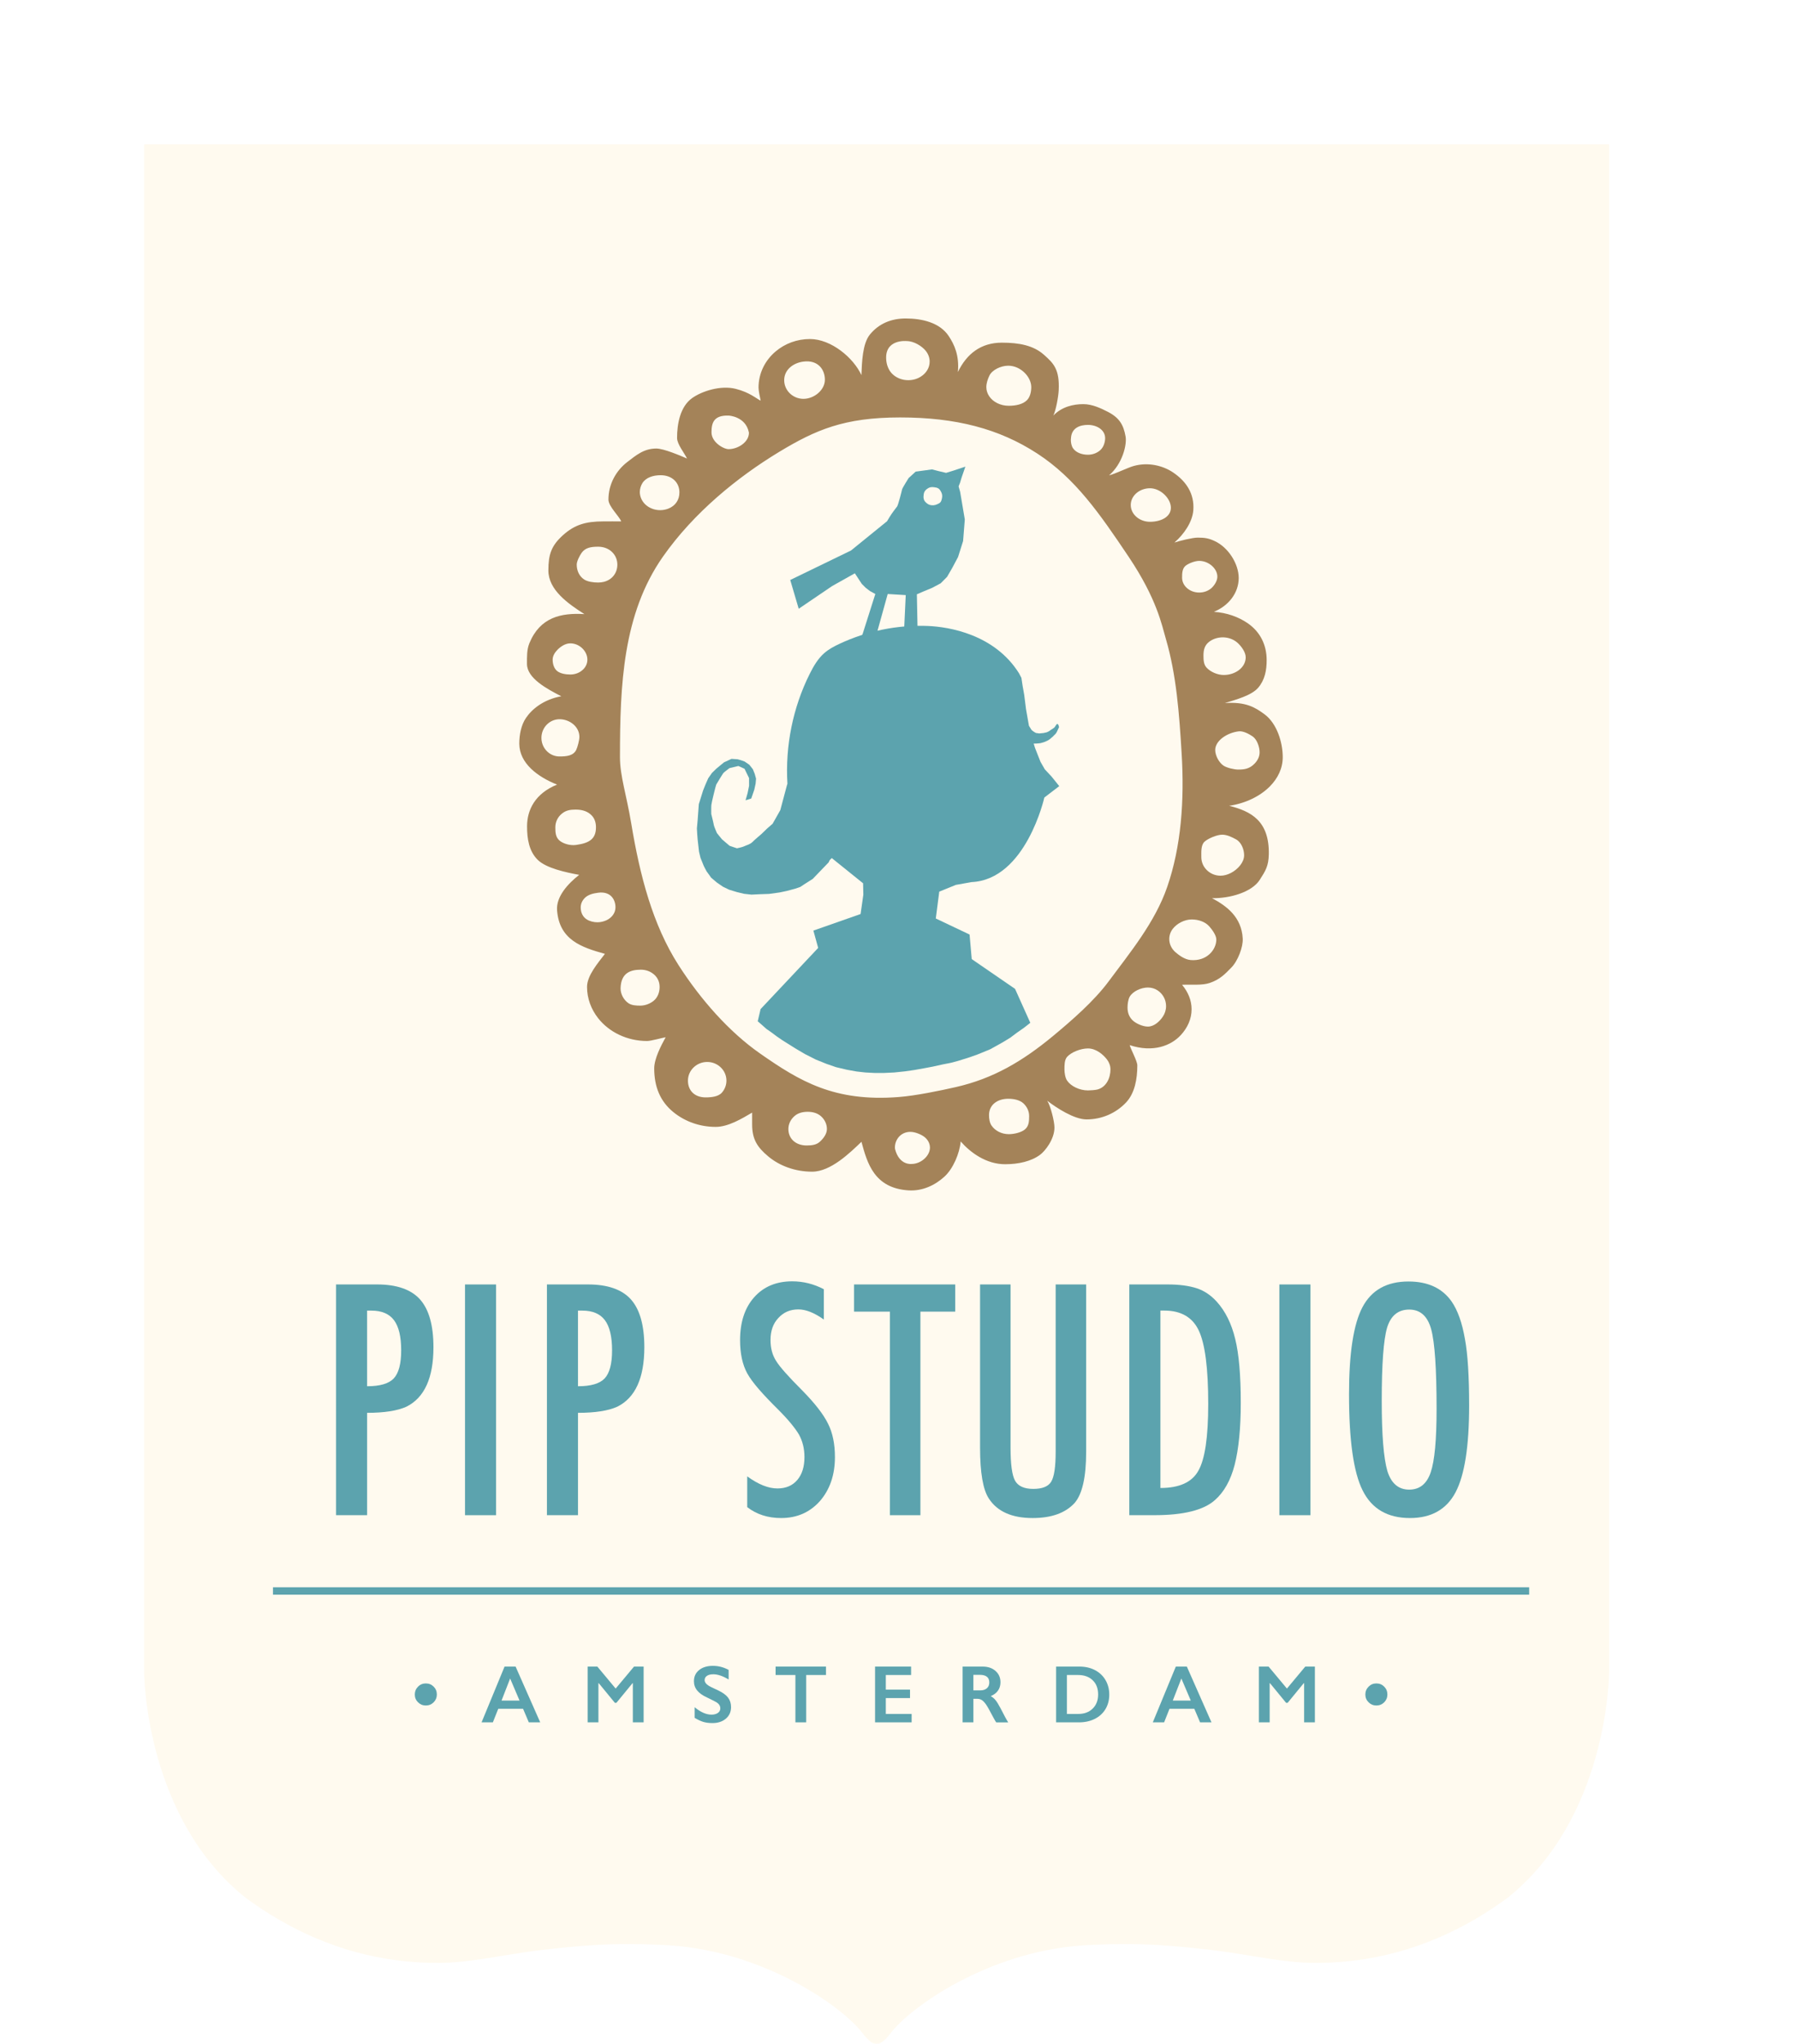 <?xml version="1.0" encoding="UTF-8" standalone="no"?>
<svg
   xmlns:dc="http://purl.org/dc/elements/1.1/"
   xmlns:cc="http://creativecommons.org/ns#"
   xmlns:rdf="http://www.w3.org/1999/02/22-rdf-syntax-ns#"
   xmlns:svg="http://www.w3.org/2000/svg"
   xmlns="http://www.w3.org/2000/svg"
   xmlns:xlink="http://www.w3.org/1999/xlink"
   xmlns:sodipodi="http://sodipodi.sourceforge.net/DTD/sodipodi-0.dtd"
   xmlns:inkscape="http://www.inkscape.org/namespaces/inkscape"
   version="1.1"
   id="Layer_1"
   x="0px"
   y="0px"
   width="140px"
   height="159.182px"
   viewBox="0 10.818 140 159.182"
   enable-background="new 0 10.818 140 159.182"
   xml:space="preserve"
   sodipodi:docname="pip.svg"
   inkscape:version="0.92.1 r15371"><sodipodi:namedview
     pagecolor="#ffffff"
     bordercolor="#666666"
     borderopacity="1"
     objecttolerance="10"
     gridtolerance="10"
     guidetolerance="10"
     inkscape:pageopacity="0"
     inkscape:pageshadow="2"
     inkscape:window-width="1920"
     inkscape:window-height="1018"
     id="namedview102"
     showgrid="false"
     showborder="false"
     inkscape:pagecheckerboard="false"
     inkscape:zoom="4.1933684"
     inkscape:cx="149.18177"
     inkscape:cy="96.349823"
     inkscape:window-x="-8"
     inkscape:window-y="-8"
     inkscape:window-maximized="1"
     inkscape:current-layer="g82" /><g
     id="g82"
     transform="translate(1.5999073e-6,-1.349)"
     style="filter:url(#dropshadow)"><g
       id="g80"
       transform="translate(-166.93,8.585)"><g
         id="g78"><g
           id="g76"><g
             id="g22"
             style="opacity:0.49"><defs
               id="defs3"><rect
                 id="SVGID_1_"
                 x="2.759"
                 y="10.818"
                 width="138.241"
                 height="172.081"
                 style="opacity:0.49" /></defs><clipPath
               id="SVGID_2_"><use
                 xlink:href="#SVGID_1_"
                 overflow="visible"
                 id="use5"
                 style="overflow:visible"
                 x="0"
                 y="0"
                 width="100%"
                 height="100%" /></clipPath><g
               clip-path="url(#SVGID_2_)"
               id="g20"><g
                 id="g18"><defs
                   id="defs9"><rect
                     id="SVGID_3_"
                     x="2.759"
                     y="-0.182"
                     width="138.24"
                     height="172.081" /></defs><clipPath
                   id="SVGID_4_"><use
                     xlink:href="#SVGID_3_"
                     overflow="visible"
                     id="use11"
                     style="overflow:visible"
                     x="0"
                     y="0"
                     width="100%"
                     height="100%" /></clipPath><g
                   clip-path="url(#SVGID_4_)"
                   id="g16" /></g></g></g><path
             d="m 176.158,10.818 v 118.989 c 0,0 0.002,2.934 1.051,6.647 1.012,3.582 2.998,7.89 6.905,10.985 0.796,0.58 1.603,1.113 2.42,1.592 3.922,2.302 8.095,3.451 12.521,3.443 2.462,-0.006 4.967,-0.606 7.663,-0.957 0.007,0 0.015,-0.002 0.022,-0.002 0,0 0.008,-0.002 0.018,-0.002 0.36,-0.045 3.15,-0.389 5.46,-0.477 2.489,-0.096 4.964,0.074 5.005,0.078 l -0.003,0.002 c 7.295,0.503 13.373,4.779 14.931,6.857 0,0 0.568,0.776 0.979,0.81 h 0.084 0.011 0.011 0.083 c 0.41,-0.033 0.979,-0.81 0.979,-0.81 1.558,-2.078 7.636,-6.354 14.932,-6.857 l -0.003,-0.002 c 0.04,-0.004 2.515,-0.174 5.005,-0.078 2.311,0.088 5.102,0.432 5.46,0.477 0.009,0 0.013,0 0.013,0 0.014,0.002 0.021,0.004 0.027,0.004 2.695,0.351 5.201,0.951 7.663,0.957 4.425,0.008 8.599,-1.142 12.521,-3.443 0.817,-0.479 1.625,-1.012 2.42,-1.592 3.908,-3.096 5.895,-7.403 6.906,-10.985 1.049,-3.713 1.051,-6.647 1.051,-6.647 V 10.818 Z"
             id="path24"
             inkscape:connector-curvature="0"
             style="fill:#fffaef" /><path
             d="m 239.398,68.507 1.222,-0.218 c 4.238,-0.191 5.672,-6.587 5.672,-6.587 l 1.162,-0.888 -0.601,-0.747 -0.528,-0.566 -0.334,-0.585 -0.426,-1.081 -0.104,-0.333 0.012,10e-4 0.249,-0.009 0.25,-0.024 c 0,0 0.215,-0.062 0.229,-0.062 0.014,0.003 0.178,-0.066 0.178,-0.066 0,0 0.207,-0.1 0.222,-0.107 0.013,-0.009 0.136,-0.094 0.136,-0.094 l 0.23,-0.198 c 0,0 0.163,-0.177 0.189,-0.191 0.021,-0.009 0.104,-0.152 0.104,-0.152 l 0.179,-0.383 -0.05,-0.168 c 0,0 -0.075,-0.133 -0.14,-0.048 -0.067,0.083 -0.127,0.182 -0.127,0.182 -0.004,0.044 -0.18,0.161 -0.18,0.161 0,0 -0.242,0.146 -0.25,0.169 -0.01,0.019 -0.211,0.107 -0.211,0.107 l -0.248,0.056 -0.335,0.033 -0.259,-0.036 c 0,0 -0.148,-0.078 -0.184,-0.108 -0.031,-0.03 -0.155,-0.102 -0.183,-0.164 -0.032,-0.057 -0.153,-0.245 -0.153,-0.245 l -0.028,-0.052 -0.226,-1.284 -0.14,-1.111 -0.125,-0.703 -0.095,-0.626 -0.184,-0.352 c -1.906,-3.044 -5.465,-3.623 -7.113,-3.69 -2.356,-0.095 -4.733,0.386 -6.883,1.395 -0.421,0.198 -0.838,0.419 -1.19,0.73 -0.487,0.431 -0.826,1.014 -1.121,1.604 -1.312,2.622 -1.916,5.617 -1.737,8.565 l -0.035,0.101 -0.521,1.952 -0.599,1.06 -0.425,0.369 -0.446,0.432 c 0,0 -0.562,0.475 -0.718,0.637 -0.161,0.167 -0.532,0.261 -0.648,0.326 -0.111,0.059 -0.542,0.147 -0.542,0.147 l -0.571,-0.193 -0.598,-0.51 -0.392,-0.485 c 0,0 -0.228,-0.533 -0.237,-0.612 -0.012,-0.112 -0.201,-0.868 -0.201,-0.868 0,0 -0.01,-0.516 0.006,-0.706 0.012,-0.167 0.344,-1.525 0.383,-1.593 0.053,-0.093 0.505,-0.841 0.556,-0.899 0.058,-0.066 0.474,-0.379 0.474,-0.379 l 0.692,-0.166 0.479,0.217 0.354,0.726 0.002,0.597 -0.116,0.571 -0.159,0.559 0.443,-0.135 0.24,-0.696 0.102,-0.472 0.033,-0.378 -0.104,-0.376 -0.143,-0.357 -0.278,-0.353 -0.369,-0.251 -0.29,-0.103 -0.25,-0.071 -0.48,-0.032 -0.588,0.273 -0.584,0.483 -0.348,0.338 -0.292,0.418 -0.211,0.478 -0.189,0.471 -0.333,1.066 -0.092,1.251 c 0,0 -0.052,0.57 -0.058,0.641 -0.006,0.086 0.058,0.862 0.058,0.862 l 0.107,0.943 c 0,0 0.103,0.431 0.113,0.478 0.013,0.045 0.25,0.62 0.25,0.62 0,0 0.204,0.416 0.23,0.443 0.034,0.035 0.351,0.488 0.351,0.488 l 0.45,0.381 0.475,0.327 0.478,0.23 0.603,0.184 c 0,0 0.524,0.128 0.561,0.135 0.03,0.008 0.574,0.064 0.574,0.064 l 0.639,-0.031 0.734,-0.025 0.814,-0.112 0.569,-0.119 0.646,-0.173 0.405,-0.139 0.289,-0.194 0.679,-0.431 1.238,-1.288 0.085,-0.177 0.159,-0.159 2.441,1.965 0.019,0.89 -0.214,1.504 -3.677,1.29 0.372,1.35 -4.486,4.765 -0.222,0.948 0.315,0.275 0.365,0.324 0.366,0.253 0.439,0.329 0.439,0.301 0.341,0.213 0.642,0.405 0.771,0.455 0.867,0.438 0.82,0.329 0.732,0.253 0.854,0.202 0.755,0.136 0.682,0.076 0.693,0.037 h 0.78 l 0.769,-0.037 0.845,-0.088 0.72,-0.103 0.765,-0.137 0.668,-0.126 0.796,-0.176 0.581,-0.113 0.577,-0.151 0.808,-0.251 0.72,-0.252 0.998,-0.409 0.978,-0.544 0.581,-0.354 0.531,-0.397 0.539,-0.377 0.498,-0.39 -1.188,-2.644 -3.375,-2.319 -0.168,-1.913 -2.632,-1.25 0.27,-2.091 z"
             id="path28"
             inkscape:connector-curvature="0"
             style="fill:#5ca3ae" /><path
             d="m 239.731,37.888 -0.119,-0.423 0.113,-0.284 0.127,-0.419 0.288,-0.833 -0.911,0.303 -0.593,0.182 -0.582,-0.138 -0.509,-0.132 -1.277,0.173 -0.549,0.501 c 0,0 -0.502,0.794 -0.514,0.898 -0.018,0.102 -0.293,1.182 -0.381,1.313 -0.039,0.049 -0.161,0.212 -0.294,0.388 -0.192,0.248 -0.492,0.764 -0.492,0.764 l -2.809,2.28 -4.734,2.296 0.661,2.241 2.606,-1.769 1.767,-0.992 0.54,0.823 0.313,0.312 0.317,0.243 0.425,0.234 -0.973,3.064 -0.75,2.025 1.284,0.185 0.407,-1.684 0.997,-3.59 1.405,0.086 -0.138,2.937 -0.088,2.234 1.187,-0.097 -0.018,-1.305 -0.076,-3.832 0.504,-0.218 0.689,-0.286 0.665,-0.355 0.497,-0.503 0.417,-0.722 0.438,-0.824 0.392,-1.243 0.132,-1.681 -0.23,-1.364 z m -1.401,0.411 c -0.028,0.19 -0.065,0.388 -0.223,0.478 -0.224,0.123 -0.38,0.186 -0.623,0.157 -0.191,-0.024 -0.326,-0.116 -0.445,-0.241 -0.166,-0.158 -0.18,-0.368 -0.146,-0.605 0.035,-0.263 0.202,-0.395 0.362,-0.489 0.136,-0.08 0.282,-0.086 0.448,-0.067 0.258,0.031 0.388,0.086 0.504,0.287 0.088,0.141 0.146,0.305 0.123,0.48"
             id="path30"
             inkscape:connector-curvature="0"
             style="fill:#5ca3ae" /><path
             d="m 191.11,99.628 h 3.188 c 1.537,0 2.654,0.388 3.354,1.164 0.697,0.784 1.047,2.024 1.047,3.726 0,2.389 -0.702,3.934 -2.107,4.633 -0.706,0.318 -1.726,0.477 -3.061,0.477 v 7.973 h -2.421 z m 2.421,7.929 c 1.001,0 1.691,-0.203 2.072,-0.605 0.388,-0.412 0.582,-1.141 0.582,-2.189 0,-1.07 -0.187,-1.854 -0.56,-2.351 -0.372,-0.497 -0.958,-0.745 -1.758,-0.745 h -0.337 z"
             id="path32"
             inkscape:connector-curvature="0"
             style="fill:#5ca3ae" /><rect
             x="201.158"
             y="99.629"
             width="2.421"
             height="17.973"
             id="rect34"
             style="fill:#5ca3ae" /><path
             d="m 207.54,99.628 h 3.189 c 1.537,0 2.654,0.388 3.353,1.164 0.698,0.784 1.047,2.024 1.047,3.726 0,2.389 -0.702,3.934 -2.106,4.633 -0.706,0.318 -1.727,0.477 -3.062,0.477 v 7.973 h -2.421 z m 2.421,7.929 c 1.001,0 1.692,-0.203 2.072,-0.605 0.388,-0.412 0.582,-1.141 0.582,-2.189 0,-1.07 -0.187,-1.854 -0.559,-2.351 -0.372,-0.497 -0.958,-0.745 -1.758,-0.745 h -0.338 z"
             id="path36"
             inkscape:connector-curvature="0"
             style="fill:#5ca3ae" /><path
             d="m 229.115,100.001 v 2.362 c -0.737,-0.527 -1.401,-0.791 -1.99,-0.791 -0.637,0 -1.157,0.226 -1.561,0.676 -0.403,0.426 -0.605,0.997 -0.605,1.711 0,0.628 0.144,1.168 0.431,1.618 0.147,0.239 0.39,0.551 0.729,0.931 0.337,0.381 0.773,0.838 1.309,1.373 0.986,1.001 1.657,1.867 2.014,2.596 0.357,0.707 0.535,1.572 0.535,2.596 0,1.39 -0.392,2.535 -1.175,3.435 -0.784,0.877 -1.789,1.315 -3.015,1.315 -1.032,0 -1.913,-0.283 -2.643,-0.85 v -2.397 c 0.861,0.628 1.646,0.942 2.352,0.942 0.659,0 1.176,-0.22 1.548,-0.658 0.373,-0.438 0.559,-1.033 0.559,-1.787 0,-0.651 -0.144,-1.237 -0.431,-1.758 -0.147,-0.248 -0.354,-0.533 -0.617,-0.854 -0.264,-0.321 -0.593,-0.681 -0.989,-1.077 -0.612,-0.604 -1.122,-1.141 -1.524,-1.605 -0.404,-0.467 -0.702,-0.873 -0.896,-1.223 -0.373,-0.684 -0.559,-1.545 -0.559,-2.584 0,-1.404 0.365,-2.519 1.094,-3.341 0.737,-0.831 1.728,-1.246 2.968,-1.246 0.859,0 1.681,0.205 2.466,0.616"
             id="path38"
             inkscape:connector-curvature="0"
             style="fill:#5ca3ae" /><polygon
             points="69.955,117.602 69.955,101.747 67.161,101.747 67.161,99.628 75.041,99.628 75.041,101.747 72.329,101.747 72.329,117.602 "
             id="polygon40"
             style="fill:#5ca3ae"
             transform="translate(164.307)" /><path
             d="m 241.284,99.628 h 2.375 v 12.699 c 0,1.296 0.115,2.157 0.35,2.584 0.238,0.427 0.714,0.642 1.42,0.642 0.705,0 1.171,-0.188 1.396,-0.56 0.232,-0.38 0.349,-1.152 0.349,-2.315 v -13.05 h 2.375 v 13.05 c 0,1.954 -0.3,3.277 -0.896,3.969 -0.716,0.783 -1.806,1.176 -3.273,1.176 -1.612,0 -2.75,-0.506 -3.408,-1.514 -0.459,-0.69 -0.688,-2.018 -0.688,-3.981 z"
             id="path42"
             inkscape:connector-curvature="0"
             style="fill:#5ca3ae" /><path
             d="m 252.912,99.628 h 2.98 c 0.908,0 1.672,0.101 2.293,0.304 0.574,0.193 1.086,0.539 1.536,1.035 0.675,0.745 1.155,1.715 1.442,2.91 0.287,1.156 0.432,2.813 0.432,4.971 0,1.979 -0.159,3.592 -0.479,4.842 -0.311,1.195 -0.82,2.106 -1.535,2.735 -0.879,0.784 -2.448,1.175 -4.715,1.175 h -1.955 V 99.628 Z m 2.422,15.854 c 1.475,0 2.459,-0.446 2.955,-1.34 0.515,-0.892 0.771,-2.625 0.771,-5.203 0,-2.77 -0.245,-4.674 -0.733,-5.715 -0.488,-1.039 -1.386,-1.56 -2.688,-1.56 h -0.304 v 13.818 z"
             id="path44"
             inkscape:connector-curvature="0"
             style="fill:#5ca3ae" /><rect
             x="264.603"
             y="99.629"
             width="2.421"
             height="17.973"
             id="rect46"
             style="fill:#5ca3ae" /><path
             d="m 279.388,109.057 c 0,3.174 -0.354,5.428 -1.06,6.764 -0.707,1.334 -1.89,2.002 -3.551,2.002 -1.746,0 -2.977,-0.719 -3.689,-2.154 -0.706,-1.404 -1.059,-3.898 -1.059,-7.484 0,-3.197 0.348,-5.459 1.047,-6.785 0.707,-1.336 1.9,-2.002 3.586,-2.002 1.504,0 2.623,0.516 3.352,1.547 0.48,0.691 0.83,1.672 1.048,2.945 0.218,1.178 0.326,2.901 0.326,5.167 m -2.537,0.256 c 0,-3.111 -0.142,-5.176 -0.42,-6.192 -0.278,-1.024 -0.851,-1.536 -1.711,-1.536 -0.86,0 -1.437,0.471 -1.724,1.408 -0.278,0.947 -0.418,2.848 -0.418,5.703 0,2.632 0.146,4.455 0.441,5.472 0.303,0.962 0.868,1.442 1.699,1.442 0.814,0 1.373,-0.449 1.676,-1.35 0.306,-0.892 0.457,-2.541 0.457,-4.947"
             id="path48"
             inkscape:connector-curvature="0"
             style="fill:#5ca3ae" /><rect
             x="186.197"
             y="123.215"
             width="97.867"
             height="0.577"
             id="rect50"
             style="fill:#5ca3ae" /><path
             d="m 198.103,130.705 c 0.243,0 0.447,0.083 0.613,0.25 0.166,0.167 0.248,0.371 0.248,0.611 0,0.238 -0.082,0.441 -0.248,0.608 -0.166,0.166 -0.37,0.25 -0.613,0.25 -0.235,0 -0.438,-0.083 -0.606,-0.249 -0.167,-0.166 -0.251,-0.369 -0.251,-0.609 0,-0.236 0.083,-0.439 0.25,-0.608 0.167,-0.169 0.37,-0.253 0.607,-0.253"
             id="path52"
             inkscape:connector-curvature="0"
             style="fill:#5ca3ae" /><path
             d="m 205.099,129.393 1.918,4.344 h -0.887 l -0.45,-1.057 h -1.932 l -0.42,1.057 h -0.88 l 1.791,-4.344 z m -1.096,2.649 h 1.404 l -0.734,-1.72 z"
             id="path54"
             inkscape:connector-curvature="0"
             style="fill:#5ca3ae" /><polygon
             points="49.926,133.736 49.926,130.686 49.901,130.686 48.645,132.216 48.526,132.216 47.271,130.686 47.245,130.686 47.245,133.736 46.405,133.736 46.405,129.393 47.161,129.393 48.588,131.105 50.017,129.393 50.767,129.393 50.767,133.736 "
             id="polygon56"
             style="fill:#5ca3ae"
             transform="translate(164.307)" /><path
             d="m 220.475,129.336 c 0.423,0 0.831,0.105 1.222,0.316 v 0.748 c -0.449,-0.272 -0.849,-0.408 -1.196,-0.408 -0.212,0 -0.377,0.041 -0.496,0.123 -0.119,0.082 -0.179,0.191 -0.179,0.328 0,0.164 0.11,0.314 0.333,0.453 0.062,0.043 0.302,0.158 0.718,0.35 0.356,0.168 0.613,0.354 0.771,0.559 0.157,0.207 0.236,0.453 0.236,0.741 0,0.373 -0.134,0.675 -0.403,0.903 -0.268,0.229 -0.616,0.344 -1.043,0.344 -0.277,0 -0.517,-0.031 -0.717,-0.092 -0.2,-0.061 -0.425,-0.166 -0.673,-0.316 v -0.826 c 0.464,0.385 0.901,0.578 1.312,0.578 0.205,0 0.371,-0.045 0.498,-0.134 0.126,-0.089 0.189,-0.207 0.189,-0.354 0,-0.201 -0.109,-0.365 -0.329,-0.492 -0.183,-0.1 -0.418,-0.219 -0.706,-0.357 -0.342,-0.154 -0.598,-0.337 -0.767,-0.544 -0.169,-0.207 -0.253,-0.448 -0.253,-0.721 0,-0.365 0.135,-0.656 0.406,-0.873 0.273,-0.219 0.631,-0.326 1.077,-0.326"
             id="path58"
             inkscape:connector-curvature="0"
             style="fill:#5ca3ae" /><polygon
             points="62.591,130.048 61.048,130.048 61.048,129.393 64.974,129.393 64.974,130.048 63.431,130.048 63.431,133.736 62.591,133.736 "
             id="polygon60"
             style="fill:#5ca3ae"
             transform="translate(164.307)" /><polygon
             points="71.521,131.846 69.635,131.846 69.635,133.081 71.646,133.081 71.646,133.736 68.796,133.736 68.796,129.393 71.604,129.393 71.604,130.048 69.635,130.048 69.635,131.189 71.521,131.189 "
             id="polygon62"
             style="fill:#5ca3ae"
             transform="translate(164.307)" /><path
             d="m 241.489,129.393 c 0.407,0 0.74,0.112 0.998,0.338 0.258,0.227 0.387,0.521 0.387,0.885 0,0.246 -0.064,0.462 -0.191,0.645 -0.128,0.184 -0.316,0.328 -0.568,0.434 0.141,0.076 0.264,0.177 0.37,0.306 0.108,0.128 0.242,0.345 0.401,0.649 0.266,0.526 0.463,0.89 0.591,1.088 h -0.937 c -0.063,-0.094 -0.15,-0.246 -0.262,-0.457 -0.24,-0.461 -0.416,-0.773 -0.527,-0.934 -0.112,-0.16 -0.221,-0.275 -0.323,-0.343 -0.104,-0.067 -0.224,-0.101 -0.358,-0.101 h -0.305 v 1.834 h -0.84 v -4.344 z m -0.191,1.853 c 0.22,0 0.393,-0.055 0.518,-0.165 0.125,-0.11 0.188,-0.261 0.188,-0.451 0,-0.198 -0.063,-0.349 -0.188,-0.446 -0.124,-0.098 -0.301,-0.147 -0.53,-0.147 h -0.522 v 1.21 h 0.534 z"
             id="path64"
             inkscape:connector-curvature="0"
             style="fill:#5ca3ae" /><path
             d="m 249.03,129.393 c 0.452,0 0.854,0.092 1.207,0.276 0.354,0.185 0.627,0.444 0.821,0.776 0.194,0.334 0.292,0.711 0.292,1.127 0,0.426 -0.098,0.803 -0.294,1.131 -0.196,0.328 -0.476,0.583 -0.834,0.764 -0.362,0.18 -0.774,0.27 -1.242,0.27 h -1.771 v -4.344 z m -0.086,3.688 c 0.465,0 0.836,-0.14 1.117,-0.419 0.281,-0.278 0.422,-0.645 0.422,-1.096 0,-0.469 -0.142,-0.838 -0.425,-1.11 -0.283,-0.272 -0.664,-0.408 -1.144,-0.408 h -0.864 v 3.033 z"
             id="path66"
             inkscape:connector-curvature="0"
             style="fill:#5ca3ae" /><path
             d="m 257.394,129.393 1.919,4.344 h -0.887 l -0.45,-1.057 h -1.933 l -0.42,1.057 h -0.881 l 1.793,-4.344 z m -1.096,2.649 h 1.403 l -0.734,-1.72 z"
             id="path68"
             inkscape:connector-curvature="0"
             style="fill:#5ca3ae" /><polygon
             points="102.223,133.736 102.223,130.686 102.195,130.686 100.939,132.216 100.82,132.216 99.564,130.686 99.54,130.686 99.54,133.736 98.7,133.736 98.7,129.393 99.456,129.393 100.884,131.105 102.313,129.393 103.063,129.393 103.063,133.736 "
             id="polygon70"
             style="fill:#5ca3ae"
             transform="translate(164.307)" /><path
             d="m 272.159,130.705 c 0.241,0 0.446,0.083 0.612,0.25 0.165,0.167 0.248,0.371 0.248,0.611 0,0.238 -0.083,0.441 -0.248,0.608 -0.166,0.166 -0.371,0.25 -0.612,0.25 -0.236,0 -0.438,-0.083 -0.606,-0.249 -0.168,-0.166 -0.252,-0.369 -0.252,-0.609 0,-0.236 0.084,-0.439 0.251,-0.608 0.167,-0.169 0.366,-0.253 0.607,-0.253"
             id="path72"
             inkscape:connector-curvature="0"
             style="fill:#5ca3ae" /><path
             d="m 208.33,60.694 c -1.722,0.699 -2.338,1.984 -2.338,3.25 0,0.949 0.14,1.934 0.835,2.617 0.67,0.649 2.171,0.968 3.226,1.164 -0.877,0.686 -1.805,1.696 -1.723,2.763 0.177,2.301 1.892,2.882 3.729,3.39 -0.518,0.682 -1.394,1.683 -1.394,2.572 0,0.904 0.32,1.744 0.862,2.437 0.845,1.075 2.241,1.779 3.815,1.779 0.303,0 1.162,-0.243 1.448,-0.293 -0.349,0.636 -0.892,1.666 -0.892,2.425 0,1.406 0.45,2.568 1.51,3.421 0.877,0.709 2.024,1.137 3.281,1.137 0.984,0 2.063,-0.658 2.838,-1.113 -0.002,0.047 0,0.871 0,0.918 0,1.13 0.375,1.758 1.251,2.49 0.878,0.736 2.088,1.193 3.425,1.193 1.452,0 2.952,-1.477 3.841,-2.328 0.444,1.635 0.979,3.619 3.676,3.785 1.082,0.067 2.065,-0.408 2.784,-1.066 0.679,-0.614 1.188,-1.813 1.271,-2.746 0.743,0.853 1.976,1.775 3.462,1.775 1.049,0 2.047,-0.228 2.733,-0.744 0.381,-0.285 1.11,-1.197 1.11,-2.115 0,-0.471 -0.301,-1.688 -0.562,-2.086 0.713,0.547 2.09,1.454 3.063,1.454 1.219,0 2.313,-0.508 3.076,-1.317 0.683,-0.724 0.879,-1.834 0.879,-2.899 0,-0.32 -0.522,-1.272 -0.594,-1.569 1.836,0.607 3.233,0.03 3.977,-0.778 0.533,-0.574 0.845,-1.27 0.845,-2.015 0,-0.698 -0.274,-1.35 -0.743,-1.908 0.711,-0.034 1.549,0.062 2.152,-0.141 0.802,-0.274 1.195,-0.694 1.679,-1.19 0.515,-0.513 0.933,-1.614 0.896,-2.272 -0.09,-1.67 -1.237,-2.527 -2.394,-3.144 1.376,0.032 3.099,-0.459 3.718,-1.425 0.457,-0.712 0.688,-1.075 0.707,-1.99 0.051,-2.609 -1.39,-3.354 -3.089,-3.78 1.257,-0.183 2.402,-0.733 3.175,-1.513 0.621,-0.629 1,-1.408 1,-2.271 0,-1.15 -0.447,-2.624 -1.42,-3.345 -0.734,-0.539 -1.459,-0.986 -3.09,-0.871 0.868,-0.271 2.069,-0.585 2.594,-1.192 0.522,-0.61 0.664,-1.355 0.664,-2.153 0,-1.149 -0.472,-2.179 -1.472,-2.872 -0.726,-0.499 -1.637,-0.826 -2.644,-0.89 1.145,-0.463 1.938,-1.467 1.938,-2.635 0,-1.113 -0.817,-2.396 -1.881,-2.882 -0.462,-0.214 -0.757,-0.263 -1.313,-0.263 -0.422,0 -1.441,0.259 -1.814,0.383 0.74,-0.639 1.4,-1.598 1.471,-2.509 0.1,-1.312 -0.57,-2.267 -1.558,-2.939 -0.815,-0.557 -1.966,-0.826 -3.085,-0.516 -0.461,0.128 -1.48,0.63 -1.919,0.729 1.038,-0.896 1.403,-2.378 1.284,-3.036 -0.162,-0.89 -0.471,-1.439 -1.369,-1.905 -0.555,-0.284 -1.223,-0.605 -1.924,-0.605 -0.75,0 -1.658,0.189 -2.334,0.89 0.207,-0.415 0.395,-1.495 0.418,-1.969 0.082,-1.646 -0.418,-2.112 -1.135,-2.753 -0.826,-0.746 -1.957,-0.956 -3.296,-0.956 -1.631,0 -2.745,0.875 -3.424,2.292 0.123,-1.295 -0.276,-2.151 -0.722,-2.819 -0.698,-1.039 -2.069,-1.357 -3.34,-1.357 -1.127,0 -2.084,0.392 -2.786,1.243 -0.581,0.703 -0.628,2.15 -0.667,3.169 -0.611,-1.343 -2.354,-2.811 -4.007,-2.811 -1.021,0 -1.95,0.358 -2.66,0.954 -0.829,0.692 -1.348,1.699 -1.348,2.828 0,0.251 0.114,0.779 0.166,1.018 -0.321,-0.145 -0.841,-0.644 -1.949,-0.921 -1.17,-0.293 -2.633,0.178 -3.396,0.725 -0.927,0.667 -1.168,2.001 -1.168,3.105 0,0.479 0.576,1.176 0.776,1.599 -0.5,-0.215 -1.806,-0.779 -2.394,-0.779 -0.961,0 -1.564,0.516 -2.258,1.048 -0.899,0.693 -1.47,1.749 -1.47,2.929 0,0.523 0.798,1.246 0.999,1.698 -0.104,-0.006 -1.286,0 -1.39,0 -1.383,0 -2.246,0.261 -3.154,1.075 -0.907,0.821 -1.135,1.499 -1.135,2.747 0,1.516 1.532,2.586 2.807,3.4 -1.813,-0.111 -3.447,0.24 -4.282,2.256 -0.211,0.511 -0.192,1.065 -0.192,1.623 0,1.123 1.567,1.951 2.673,2.52 -1.409,0.254 -2.314,1.031 -2.759,1.7 -0.372,0.552 -0.513,1.307 -0.513,1.995 0.007,1.529 1.441,2.59 2.943,3.185 m 1.489,4.699 c -0.453,0.067 -1.001,-0.084 -1.307,-0.347 -0.297,-0.264 -0.316,-0.625 -0.316,-1.026 0,-0.43 0.198,-0.828 0.54,-1.087 0.295,-0.233 0.615,-0.292 1.041,-0.292 0.553,0 0.988,0.152 1.297,0.505 0.203,0.242 0.287,0.544 0.287,0.874 0,0.892 -0.5,1.231 -1.542,1.373 m 2.384,5.856 c -0.199,0.097 -0.471,0.17 -0.719,0.17 -0.298,0 -0.607,-0.076 -0.834,-0.22 -0.332,-0.205 -0.478,-0.563 -0.478,-0.942 0,-0.274 0.118,-0.527 0.31,-0.724 0.248,-0.257 0.629,-0.365 1.047,-0.416 0.956,-0.13 1.352,0.512 1.352,1.14 0,0.421 -0.269,0.793 -0.678,0.992 m 3.646,6.29 c -0.265,0.216 -0.65,0.372 -1.032,0.372 -0.325,0 -0.666,-0.02 -0.914,-0.181 -0.377,-0.252 -0.643,-0.736 -0.624,-1.196 0.041,-1.162 0.754,-1.423 1.582,-1.423 0.338,0 0.65,0.101 0.895,0.274 0.366,0.251 0.564,0.621 0.564,1.075 0,0.418 -0.156,0.827 -0.471,1.079 m 5.331,7.139 c -0.273,0.322 -0.816,0.38 -1.278,0.38 -0.83,0 -1.375,-0.507 -1.375,-1.307 0,-0.399 0.169,-0.765 0.439,-1.025 0.271,-0.263 0.645,-0.428 1.061,-0.428 0.828,0 1.499,0.654 1.499,1.453 0,0.351 -0.128,0.675 -0.346,0.927 m 7.63,3.829 c -0.268,0.249 -0.631,0.296 -1.038,0.296 -0.831,0 -1.421,-0.513 -1.421,-1.281 0,-0.396 0.182,-0.748 0.472,-1.004 0.263,-0.238 0.627,-0.338 1.032,-0.338 0.414,0 0.787,0.112 1.055,0.362 0.273,0.251 0.443,0.599 0.443,0.979 0,0.385 -0.27,0.732 -0.543,0.986 m 7.13,1.737 c 0,0 -0.947,0.123 -1.276,-1.156 0,0 -0.013,-0.084 -0.013,-0.122 0,-0.629 0.464,-1.223 1.205,-1.223 0.381,0 0.885,0.218 1.129,0.424 0.245,0.206 0.396,0.492 0.396,0.808 -0.002,0.632 -0.69,1.269 -1.441,1.269 m 8.833,-2.685 c -0.28,0.232 -0.836,0.364 -1.247,0.364 -0.572,0 -1.078,-0.272 -1.351,-0.677 -0.147,-0.215 -0.192,-0.543 -0.192,-0.809 0,-0.783 0.627,-1.271 1.499,-1.271 0.446,0 0.888,0.094 1.179,0.355 0.274,0.256 0.448,0.604 0.448,0.99 0,0.41 -0.02,0.789 -0.336,1.048 m 5.666,-3.117 c -0.172,0.045 -0.555,0.073 -0.748,0.073 -0.653,0 -1.329,-0.325 -1.625,-0.764 -0.146,-0.208 -0.206,-0.608 -0.206,-0.87 0,-0.322 -0.005,-0.738 0.206,-0.98 0.319,-0.359 1.05,-0.656 1.625,-0.656 0.626,0 1.177,0.462 1.487,0.867 0.166,0.222 0.266,0.487 0.266,0.769 0,0.642 -0.306,1.366 -1.005,1.561 m 5.085,-5.675 c -0.252,0.38 -0.683,0.777 -1.166,0.777 -0.395,0 -0.953,-0.245 -1.211,-0.51 -0.255,-0.262 -0.373,-0.577 -0.373,-0.979 0,-0.268 0.047,-0.616 0.165,-0.835 0.246,-0.429 0.897,-0.72 1.419,-0.72 0.272,0 0.532,0.075 0.748,0.216 0.399,0.257 0.67,0.712 0.67,1.233 0,0.304 -0.096,0.587 -0.252,0.818 m 4.167,-6.008 c 0,0.804 -0.747,1.709 -2.002,1.601 -0.454,-0.043 -0.872,-0.345 -1.181,-0.609 -0.299,-0.264 -0.483,-0.623 -0.483,-1.027 0,-0.301 0.103,-0.582 0.285,-0.809 0.3,-0.388 0.89,-0.716 1.462,-0.716 0.549,0 1.071,0.193 1.378,0.547 0.212,0.241 0.541,0.687 0.541,1.013 m 1.541,-7.797 c 0.414,0.229 0.625,0.79 0.625,1.232 0,0.278 -0.118,0.549 -0.307,0.789 -0.188,0.239 -0.443,0.45 -0.726,0.596 -0.262,0.133 -0.539,0.211 -0.804,0.211 -0.421,0 -0.8,-0.167 -1.073,-0.441 -0.264,-0.259 -0.425,-0.616 -0.425,-1.008 0,-0.412 -0.036,-0.933 0.25,-1.199 0.269,-0.249 0.972,-0.547 1.374,-0.547 0.374,0 0.75,0.184 1.086,0.367 m 0.207,-8.417 c 0.354,-0.045 0.824,0.22 1.087,0.4 0.34,0.238 0.537,0.824 0.537,1.233 0,0.333 -0.15,0.629 -0.376,0.866 -0.413,0.441 -0.842,0.478 -1.289,0.478 -0.329,0 -0.874,-0.135 -1.124,-0.29 -0.375,-0.239 -0.669,-0.802 -0.669,-1.232 0,-0.724 0.919,-1.346 1.834,-1.455 m -1.247,-7.321 c 0.448,0 0.854,0.163 1.148,0.422 0.295,0.263 0.641,0.735 0.641,1.132 0,0.799 -0.813,1.378 -1.707,1.378 -0.505,0 -1.042,-0.247 -1.341,-0.571 -0.231,-0.246 -0.243,-0.605 -0.243,-0.952 0,-0.431 0.09,-0.782 0.422,-1.048 0.286,-0.224 0.664,-0.361 1.08,-0.361 m -2.877,-5.591 c 0.235,-0.177 0.71,-0.365 1.043,-0.365 0.734,0 1.414,0.595 1.414,1.233 0,0.323 -0.232,0.686 -0.473,0.898 -0.243,0.208 -0.575,0.336 -0.941,0.336 -0.391,0 -0.74,-0.144 -0.984,-0.377 -0.219,-0.206 -0.35,-0.48 -0.35,-0.783 0,-0.346 0.012,-0.731 0.291,-0.942 m -2.789,-6.022 c 0.825,0 1.625,0.8 1.625,1.519 0,0.729 -0.8,1.093 -1.625,1.093 -0.83,0 -1.501,-0.588 -1.501,-1.308 0,-0.718 0.671,-1.304 1.501,-1.304 m -6.153,-3.963 c 0.066,-0.718 0.658,-0.972 1.316,-0.972 0.735,0 1.418,0.435 1.334,1.16 -0.04,0.341 -0.167,0.648 -0.431,0.857 -0.243,0.191 -0.556,0.307 -0.901,0.307 -0.487,0 -0.937,-0.171 -1.167,-0.508 -0.119,-0.176 -0.167,-0.439 -0.167,-0.656 0,-0.061 0.014,-0.126 0.016,-0.188 m -6.356,-4.82 c 0.213,-0.435 0.886,-0.763 1.463,-0.763 0.968,0 1.794,0.869 1.794,1.669 0,0.35 -0.085,0.767 -0.336,1.016 -0.318,0.324 -0.872,0.437 -1.417,0.437 -0.649,0 -1.223,-0.296 -1.519,-0.736 -0.146,-0.212 -0.229,-0.458 -0.229,-0.717 0.002,-0.324 0.111,-0.623 0.244,-0.906 m -6.45,-2.682 c 0.565,0 1.191,0.392 1.491,0.767 0.188,0.236 0.3,0.523 0.3,0.832 0,0.481 -0.268,0.908 -0.688,1.17 -0.271,0.177 -0.615,0.279 -0.979,0.279 -0.46,0 -0.875,-0.163 -1.176,-0.427 -0.303,-0.259 -0.481,-0.66 -0.53,-1.057 -0.214,-1.753 1.582,-1.564 1.582,-1.564 m -8.04,1.599 c 1.125,-0.145 1.669,0.61 1.669,1.414 0,0.8 -0.837,1.488 -1.669,1.488 -0.828,0 -1.502,-0.653 -1.502,-1.453 0,-0.801 0.683,-1.345 1.502,-1.449 m -5.834,4.206 c 0,0 1.314,0.05 1.578,1.296 l 0.007,0.047 c 0,0.721 -0.851,1.271 -1.585,1.271 -0.385,0 -1.331,-0.531 -1.331,-1.311 0,-0.72 0.165,-1.34 1.331,-1.303 m -6.71,5.252 c 0.274,-0.428 0.827,-0.608 1.42,-0.608 0.877,0 1.46,0.561 1.46,1.341 0,0.588 -0.318,1.055 -0.885,1.27 -0.191,0.07 -0.396,0.111 -0.619,0.111 -0.462,0 -0.883,-0.182 -1.174,-0.465 -0.25,-0.253 -0.407,-0.587 -0.407,-0.947 0,-0.258 0.078,-0.496 0.205,-0.702 m 1.587,5.749 c 2.408,-3.442 5.829,-6.216 9.068,-8.176 2.842,-1.715 5.062,-2.681 9.413,-2.681 4.347,0 7.718,0.876 10.693,2.813 2.955,1.925 4.858,4.67 7.121,8.045 2.197,3.281 2.578,5.3 2.898,6.398 0.818,2.799 1.037,5.779 1.227,8.918 0.224,3.687 -0.039,7.237 -1.117,10.376 -0.951,2.78 -2.938,5.171 -4.565,7.37 -1.151,1.557 -2.918,3.081 -4.342,4.265 -2.375,1.964 -4.651,3.31 -7.568,3.975 -1.268,0.287 -3.12,0.672 -4.457,0.775 -5.008,0.388 -7.691,-1.223 -10.799,-3.394 -2.416,-1.689 -4.634,-4.209 -6.349,-6.883 -2.018,-3.155 -3.003,-6.949 -3.683,-11.031 -0.373,-2.251 -0.879,-3.697 -0.879,-5.162 10e-4,-5.629 0.222,-11.148 3.339,-15.608 m -6.124,1.767 c -0.395,-0.254 -0.583,-0.701 -0.583,-1.159 0,-0.267 0.227,-0.697 0.373,-0.906 0.281,-0.405 0.71,-0.49 1.294,-0.49 0.883,0 1.498,0.624 1.498,1.396 0,0.631 -0.386,1.171 -1.049,1.341 -0.143,0.034 -0.292,0.054 -0.449,0.054 -0.36,0 -0.82,-0.063 -1.084,-0.236 m -2.13,7.111 c -0.237,-0.211 -0.329,-0.55 -0.329,-0.873 0,-0.286 0.169,-0.551 0.367,-0.757 0.242,-0.245 0.604,-0.508 1.008,-0.508 0.734,0 1.331,0.626 1.331,1.265 0,0.323 -0.146,0.616 -0.392,0.823 -0.239,0.211 -0.569,0.339 -0.939,0.339 -0.367,0 -0.802,-0.076 -1.046,-0.289 m 0.209,3.772 c 0.785,0 1.546,0.579 1.546,1.377 0,0.251 -0.146,0.812 -0.252,1.021 -0.235,0.454 -0.75,0.502 -1.294,0.502 -0.299,0 -0.578,-0.092 -0.812,-0.261 -0.364,-0.263 -0.601,-0.696 -0.601,-1.185 10e-4,-0.804 0.634,-1.454 1.413,-1.454"
             id="path74"
             inkscape:connector-curvature="0"
             style="fill:#a48359" /></g></g></g></g><defs
     id="defs99"><filter
       id="dropshadow"
       height="130%"><feGaussianBlur
         in="SourceAlpha"
         stdDeviation="3"
         id="feGaussianBlur84" /><!-- stdDeviation is how much to blur --><feOffset
         dx="2"
         dy="4"
         result="offsetblur"
         id="feOffset86" /><!-- how much to offset --><feComponentTransfer
         id="feComponentTransfer90"><feFuncA
           type="linear"
           slope="0.2"
           id="feFuncA88" /></feComponentTransfer><feMerge
         id="feMerge96"><feMergeNode
           id="feMergeNode92" /><!-- this contains the offset blurred image --><feMergeNode
           in="SourceGraphic"
           id="feMergeNode94" /><!-- this contains the element that the filter is applied to --></feMerge></filter></defs></svg>